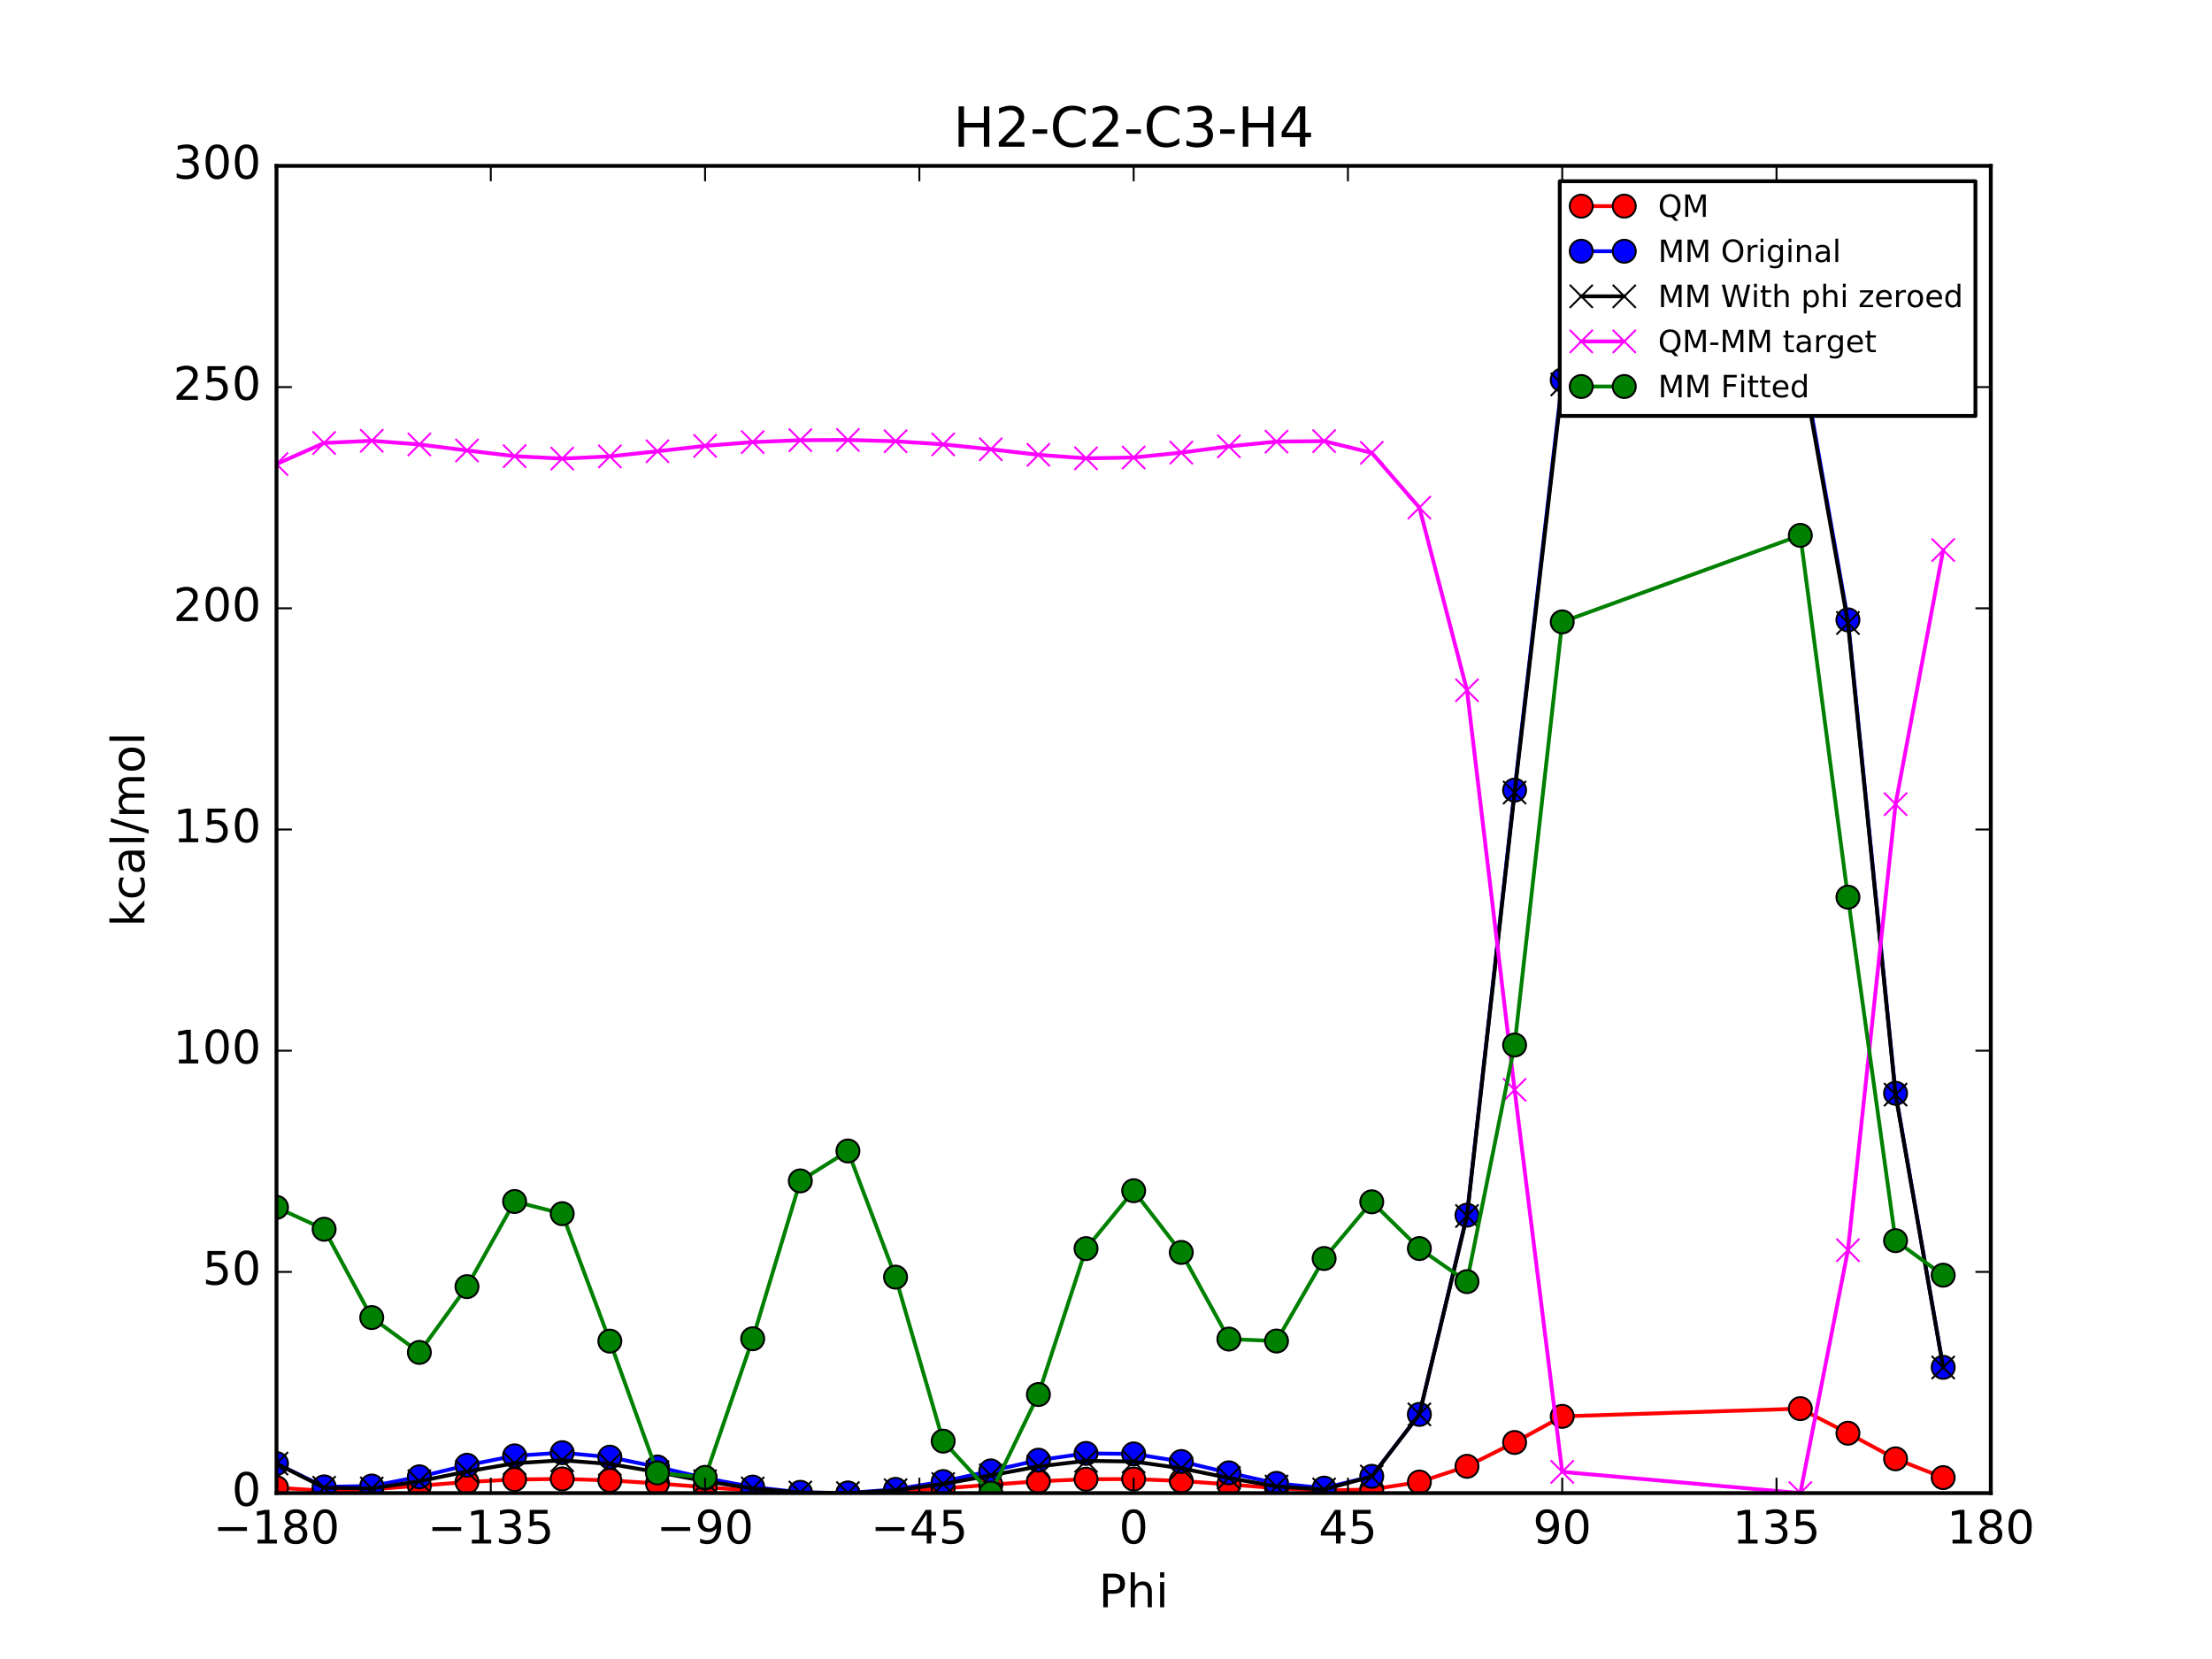 <?xml version="1.0" encoding="utf-8" standalone="no"?>
<!DOCTYPE svg PUBLIC "-//W3C//DTD SVG 1.1//EN"
  "http://www.w3.org/Graphics/SVG/1.1/DTD/svg11.dtd">
<!-- Created with matplotlib (http://matplotlib.org/) -->
<svg height="432pt" version="1.1" viewBox="0 0 576 432" width="576pt" xmlns="http://www.w3.org/2000/svg" xmlns:xlink="http://www.w3.org/1999/xlink">
 <defs>
  <style type="text/css">
*{stroke-linecap:butt;stroke-linejoin:round;stroke-miterlimit:100000;}
  </style>
 </defs>
 <g id="figure_1">
  <g id="patch_1">
   <path d="M 0 432 
L 576 432 
L 576 0 
L 0 0 
z
" style="fill:#ffffff;"/>
  </g>
  <g id="axes_1">
   <g id="patch_2">
    <path d="M 72 388.8 
L 518.4 388.8 
L 518.4 43.2 
L 72 43.2 
z
" style="fill:#ffffff;"/>
   </g>
   <g id="line2d_1">
    <path clip-path="url(#p7770592748)" d="M 72 387.386 
L 84.4 388.182 
L 96.8 387.809 
L 109.2 386.883 
L 121.6 385.913 
L 134 385.259 
L 146.4 385.11 
L 158.8 385.49 
L 171.2 386.279 
L 183.6 387.253 
L 196 388.144 
L 208.4 388.71 
L 220.8 388.8 
L 233.2 388.389 
L 245.6 387.587 
L 258 386.611 
L 270.4 385.729 
L 282.8 385.186 
L 295.2 385.146 
L 307.6 385.636 
L 320 386.528 
L 332.4 387.52 
L 344.8 388.151 
L 357.2 387.835 
L 369.6 385.919 
L 382 381.827 
L 394.4 375.616 
L 406.8 368.814 
L 468.8 366.807 
L 481.2 373.205 
L 493.6 379.875 
L 506 384.766 
" style="fill:none;stroke:#ff0000;stroke-linecap:square;"/>
    <defs>
     <path d="M 0 3 
C 0.796 3 1.559 2.684 2.121 2.121 
C 2.684 1.559 3 0.796 3 0 
C 3 -0.796 2.684 -1.559 2.121 -2.121 
C 1.559 -2.684 0.796 -3 0 -3 
C -0.796 -3 -1.559 -2.684 -2.121 -2.121 
C -2.684 -1.559 -3 -0.796 -3 0 
C -3 0.796 -2.684 1.559 -2.121 2.121 
C -1.559 2.684 -0.796 3 0 3 
z
" id="med71e0e8bd" style="stroke:#000000;stroke-width:0.5;"/>
    </defs>
    <g clip-path="url(#p7770592748)">
     <use style="fill:#ff0000;stroke:#000000;stroke-width:0.5;" x="72" xlink:href="#med71e0e8bd" y="387.386"/>
     <use style="fill:#ff0000;stroke:#000000;stroke-width:0.5;" x="84.4" xlink:href="#med71e0e8bd" y="388.182"/>
     <use style="fill:#ff0000;stroke:#000000;stroke-width:0.5;" x="96.8" xlink:href="#med71e0e8bd" y="387.809"/>
     <use style="fill:#ff0000;stroke:#000000;stroke-width:0.5;" x="109.2" xlink:href="#med71e0e8bd" y="386.883"/>
     <use style="fill:#ff0000;stroke:#000000;stroke-width:0.5;" x="121.6" xlink:href="#med71e0e8bd" y="385.913"/>
     <use style="fill:#ff0000;stroke:#000000;stroke-width:0.5;" x="134" xlink:href="#med71e0e8bd" y="385.259"/>
     <use style="fill:#ff0000;stroke:#000000;stroke-width:0.5;" x="146.4" xlink:href="#med71e0e8bd" y="385.11"/>
     <use style="fill:#ff0000;stroke:#000000;stroke-width:0.5;" x="158.8" xlink:href="#med71e0e8bd" y="385.49"/>
     <use style="fill:#ff0000;stroke:#000000;stroke-width:0.5;" x="171.2" xlink:href="#med71e0e8bd" y="386.279"/>
     <use style="fill:#ff0000;stroke:#000000;stroke-width:0.5;" x="183.6" xlink:href="#med71e0e8bd" y="387.253"/>
     <use style="fill:#ff0000;stroke:#000000;stroke-width:0.5;" x="196" xlink:href="#med71e0e8bd" y="388.144"/>
     <use style="fill:#ff0000;stroke:#000000;stroke-width:0.5;" x="208.4" xlink:href="#med71e0e8bd" y="388.71"/>
     <use style="fill:#ff0000;stroke:#000000;stroke-width:0.5;" x="220.8" xlink:href="#med71e0e8bd" y="388.8"/>
     <use style="fill:#ff0000;stroke:#000000;stroke-width:0.5;" x="233.2" xlink:href="#med71e0e8bd" y="388.389"/>
     <use style="fill:#ff0000;stroke:#000000;stroke-width:0.5;" x="245.6" xlink:href="#med71e0e8bd" y="387.587"/>
     <use style="fill:#ff0000;stroke:#000000;stroke-width:0.5;" x="258" xlink:href="#med71e0e8bd" y="386.611"/>
     <use style="fill:#ff0000;stroke:#000000;stroke-width:0.5;" x="270.4" xlink:href="#med71e0e8bd" y="385.729"/>
     <use style="fill:#ff0000;stroke:#000000;stroke-width:0.5;" x="282.8" xlink:href="#med71e0e8bd" y="385.186"/>
     <use style="fill:#ff0000;stroke:#000000;stroke-width:0.5;" x="295.2" xlink:href="#med71e0e8bd" y="385.146"/>
     <use style="fill:#ff0000;stroke:#000000;stroke-width:0.5;" x="307.6" xlink:href="#med71e0e8bd" y="385.636"/>
     <use style="fill:#ff0000;stroke:#000000;stroke-width:0.5;" x="320" xlink:href="#med71e0e8bd" y="386.528"/>
     <use style="fill:#ff0000;stroke:#000000;stroke-width:0.5;" x="332.4" xlink:href="#med71e0e8bd" y="387.52"/>
     <use style="fill:#ff0000;stroke:#000000;stroke-width:0.5;" x="344.8" xlink:href="#med71e0e8bd" y="388.151"/>
     <use style="fill:#ff0000;stroke:#000000;stroke-width:0.5;" x="357.2" xlink:href="#med71e0e8bd" y="387.835"/>
     <use style="fill:#ff0000;stroke:#000000;stroke-width:0.5;" x="369.6" xlink:href="#med71e0e8bd" y="385.919"/>
     <use style="fill:#ff0000;stroke:#000000;stroke-width:0.5;" x="382" xlink:href="#med71e0e8bd" y="381.827"/>
     <use style="fill:#ff0000;stroke:#000000;stroke-width:0.5;" x="394.4" xlink:href="#med71e0e8bd" y="375.616"/>
     <use style="fill:#ff0000;stroke:#000000;stroke-width:0.5;" x="406.8" xlink:href="#med71e0e8bd" y="368.814"/>
     <use style="fill:#ff0000;stroke:#000000;stroke-width:0.5;" x="468.8" xlink:href="#med71e0e8bd" y="366.807"/>
     <use style="fill:#ff0000;stroke:#000000;stroke-width:0.5;" x="481.2" xlink:href="#med71e0e8bd" y="373.205"/>
     <use style="fill:#ff0000;stroke:#000000;stroke-width:0.5;" x="493.6" xlink:href="#med71e0e8bd" y="379.875"/>
     <use style="fill:#ff0000;stroke:#000000;stroke-width:0.5;" x="506" xlink:href="#med71e0e8bd" y="384.766"/>
    </g>
   </g>
   <g id="line2d_2">
    <path clip-path="url(#p7770592748)" d="M 72 381.11 
L 84.4 387.175 
L 96.8 386.95 
L 109.2 384.552 
L 121.6 381.543 
L 134 379.099 
L 146.4 378.272 
L 158.8 379.44 
L 171.2 382 
L 183.6 384.884 
L 196 387.231 
L 208.4 388.594 
L 220.8 388.8 
L 233.2 387.829 
L 245.6 385.791 
L 258 383.018 
L 270.4 380.224 
L 282.8 378.465 
L 295.2 378.591 
L 307.6 380.573 
L 320 383.518 
L 332.4 386.263 
L 344.8 387.501 
L 357.2 384.432 
L 369.6 368.305 
L 382 316.428 
L 394.4 205.743 
L 406.8 98.943 
L 468.8 91.229 
L 481.2 161.407 
L 493.6 284.685 
L 506 356.046 
" style="fill:none;stroke:#0000ff;stroke-linecap:square;"/>
    <defs>
     <path d="M 0 3 
C 0.796 3 1.559 2.684 2.121 2.121 
C 2.684 1.559 3 0.796 3 0 
C 3 -0.796 2.684 -1.559 2.121 -2.121 
C 1.559 -2.684 0.796 -3 0 -3 
C -0.796 -3 -1.559 -2.684 -2.121 -2.121 
C -2.684 -1.559 -3 -0.796 -3 0 
C -3 0.796 -2.684 1.559 -2.121 2.121 
C -1.559 2.684 -0.796 3 0 3 
z
" id="m5f5276e5ab" style="stroke:#000000;stroke-width:0.5;"/>
    </defs>
    <g clip-path="url(#p7770592748)">
     <use style="fill:#0000ff;stroke:#000000;stroke-width:0.5;" x="72" xlink:href="#m5f5276e5ab" y="381.11"/>
     <use style="fill:#0000ff;stroke:#000000;stroke-width:0.5;" x="84.4" xlink:href="#m5f5276e5ab" y="387.175"/>
     <use style="fill:#0000ff;stroke:#000000;stroke-width:0.5;" x="96.8" xlink:href="#m5f5276e5ab" y="386.95"/>
     <use style="fill:#0000ff;stroke:#000000;stroke-width:0.5;" x="109.2" xlink:href="#m5f5276e5ab" y="384.552"/>
     <use style="fill:#0000ff;stroke:#000000;stroke-width:0.5;" x="121.6" xlink:href="#m5f5276e5ab" y="381.543"/>
     <use style="fill:#0000ff;stroke:#000000;stroke-width:0.5;" x="134" xlink:href="#m5f5276e5ab" y="379.099"/>
     <use style="fill:#0000ff;stroke:#000000;stroke-width:0.5;" x="146.4" xlink:href="#m5f5276e5ab" y="378.272"/>
     <use style="fill:#0000ff;stroke:#000000;stroke-width:0.5;" x="158.8" xlink:href="#m5f5276e5ab" y="379.44"/>
     <use style="fill:#0000ff;stroke:#000000;stroke-width:0.5;" x="171.2" xlink:href="#m5f5276e5ab" y="382"/>
     <use style="fill:#0000ff;stroke:#000000;stroke-width:0.5;" x="183.6" xlink:href="#m5f5276e5ab" y="384.884"/>
     <use style="fill:#0000ff;stroke:#000000;stroke-width:0.5;" x="196" xlink:href="#m5f5276e5ab" y="387.231"/>
     <use style="fill:#0000ff;stroke:#000000;stroke-width:0.5;" x="208.4" xlink:href="#m5f5276e5ab" y="388.594"/>
     <use style="fill:#0000ff;stroke:#000000;stroke-width:0.5;" x="220.8" xlink:href="#m5f5276e5ab" y="388.8"/>
     <use style="fill:#0000ff;stroke:#000000;stroke-width:0.5;" x="233.2" xlink:href="#m5f5276e5ab" y="387.829"/>
     <use style="fill:#0000ff;stroke:#000000;stroke-width:0.5;" x="245.6" xlink:href="#m5f5276e5ab" y="385.791"/>
     <use style="fill:#0000ff;stroke:#000000;stroke-width:0.5;" x="258" xlink:href="#m5f5276e5ab" y="383.018"/>
     <use style="fill:#0000ff;stroke:#000000;stroke-width:0.5;" x="270.4" xlink:href="#m5f5276e5ab" y="380.224"/>
     <use style="fill:#0000ff;stroke:#000000;stroke-width:0.5;" x="282.8" xlink:href="#m5f5276e5ab" y="378.465"/>
     <use style="fill:#0000ff;stroke:#000000;stroke-width:0.5;" x="295.2" xlink:href="#m5f5276e5ab" y="378.591"/>
     <use style="fill:#0000ff;stroke:#000000;stroke-width:0.5;" x="307.6" xlink:href="#m5f5276e5ab" y="380.573"/>
     <use style="fill:#0000ff;stroke:#000000;stroke-width:0.5;" x="320" xlink:href="#m5f5276e5ab" y="383.518"/>
     <use style="fill:#0000ff;stroke:#000000;stroke-width:0.5;" x="332.4" xlink:href="#m5f5276e5ab" y="386.263"/>
     <use style="fill:#0000ff;stroke:#000000;stroke-width:0.5;" x="344.8" xlink:href="#m5f5276e5ab" y="387.501"/>
     <use style="fill:#0000ff;stroke:#000000;stroke-width:0.5;" x="357.2" xlink:href="#m5f5276e5ab" y="384.432"/>
     <use style="fill:#0000ff;stroke:#000000;stroke-width:0.5;" x="369.6" xlink:href="#m5f5276e5ab" y="368.305"/>
     <use style="fill:#0000ff;stroke:#000000;stroke-width:0.5;" x="382" xlink:href="#m5f5276e5ab" y="316.428"/>
     <use style="fill:#0000ff;stroke:#000000;stroke-width:0.5;" x="394.4" xlink:href="#m5f5276e5ab" y="205.743"/>
     <use style="fill:#0000ff;stroke:#000000;stroke-width:0.5;" x="406.8" xlink:href="#m5f5276e5ab" y="98.943"/>
     <use style="fill:#0000ff;stroke:#000000;stroke-width:0.5;" x="468.8" xlink:href="#m5f5276e5ab" y="91.229"/>
     <use style="fill:#0000ff;stroke:#000000;stroke-width:0.5;" x="481.2" xlink:href="#m5f5276e5ab" y="161.407"/>
     <use style="fill:#0000ff;stroke:#000000;stroke-width:0.5;" x="493.6" xlink:href="#m5f5276e5ab" y="284.685"/>
     <use style="fill:#0000ff;stroke:#000000;stroke-width:0.5;" x="506" xlink:href="#m5f5276e5ab" y="356.046"/>
    </g>
   </g>
   <g id="line2d_3">
    <path clip-path="url(#p7770592748)" d="M 72 381.11 
L 84.4 387.393 
L 96.8 387.593 
L 109.2 385.713 
L 121.6 383.178 
L 134 381.034 
L 146.4 380.255 
L 158.8 381.204 
L 171.2 383.339 
L 183.6 385.704 
L 196 387.579 
L 208.4 388.641 
L 220.8 388.8 
L 233.2 388.047 
L 245.6 386.434 
L 258 384.179 
L 270.4 381.859 
L 282.8 380.4 
L 295.2 380.573 
L 307.6 382.337 
L 320 384.857 
L 332.4 387.084 
L 344.8 387.848 
L 357.2 384.48 
L 369.6 368.305 
L 382 316.646 
L 394.4 206.386 
L 406.8 100.105 
L 468.8 92.569 
L 481.2 162.227 
L 493.6 285.033 
L 506 356.094 
" style="fill:none;stroke:#000000;stroke-linecap:square;"/>
    <defs>
     <path d="M -3 3 
L 3 -3 
M -3 -3 
L 3 3 
" id="m1b543954fb" style="stroke:#000000;stroke-width:0.5;"/>
    </defs>
    <g clip-path="url(#p7770592748)">
     <use style="stroke:#000000;stroke-width:0.5;" x="72" xlink:href="#m1b543954fb" y="381.11"/>
     <use style="stroke:#000000;stroke-width:0.5;" x="84.4" xlink:href="#m1b543954fb" y="387.393"/>
     <use style="stroke:#000000;stroke-width:0.5;" x="96.8" xlink:href="#m1b543954fb" y="387.593"/>
     <use style="stroke:#000000;stroke-width:0.5;" x="109.2" xlink:href="#m1b543954fb" y="385.713"/>
     <use style="stroke:#000000;stroke-width:0.5;" x="121.6" xlink:href="#m1b543954fb" y="383.178"/>
     <use style="stroke:#000000;stroke-width:0.5;" x="134" xlink:href="#m1b543954fb" y="381.034"/>
     <use style="stroke:#000000;stroke-width:0.5;" x="146.4" xlink:href="#m1b543954fb" y="380.255"/>
     <use style="stroke:#000000;stroke-width:0.5;" x="158.8" xlink:href="#m1b543954fb" y="381.204"/>
     <use style="stroke:#000000;stroke-width:0.5;" x="171.2" xlink:href="#m1b543954fb" y="383.339"/>
     <use style="stroke:#000000;stroke-width:0.5;" x="183.6" xlink:href="#m1b543954fb" y="385.704"/>
     <use style="stroke:#000000;stroke-width:0.5;" x="196" xlink:href="#m1b543954fb" y="387.579"/>
     <use style="stroke:#000000;stroke-width:0.5;" x="208.4" xlink:href="#m1b543954fb" y="388.641"/>
     <use style="stroke:#000000;stroke-width:0.5;" x="220.8" xlink:href="#m1b543954fb" y="388.8"/>
     <use style="stroke:#000000;stroke-width:0.5;" x="233.2" xlink:href="#m1b543954fb" y="388.047"/>
     <use style="stroke:#000000;stroke-width:0.5;" x="245.6" xlink:href="#m1b543954fb" y="386.434"/>
     <use style="stroke:#000000;stroke-width:0.5;" x="258" xlink:href="#m1b543954fb" y="384.179"/>
     <use style="stroke:#000000;stroke-width:0.5;" x="270.4" xlink:href="#m1b543954fb" y="381.859"/>
     <use style="stroke:#000000;stroke-width:0.5;" x="282.8" xlink:href="#m1b543954fb" y="380.4"/>
     <use style="stroke:#000000;stroke-width:0.5;" x="295.2" xlink:href="#m1b543954fb" y="380.573"/>
     <use style="stroke:#000000;stroke-width:0.5;" x="307.6" xlink:href="#m1b543954fb" y="382.337"/>
     <use style="stroke:#000000;stroke-width:0.5;" x="320" xlink:href="#m1b543954fb" y="384.857"/>
     <use style="stroke:#000000;stroke-width:0.5;" x="332.4" xlink:href="#m1b543954fb" y="387.084"/>
     <use style="stroke:#000000;stroke-width:0.5;" x="344.8" xlink:href="#m1b543954fb" y="387.848"/>
     <use style="stroke:#000000;stroke-width:0.5;" x="357.2" xlink:href="#m1b543954fb" y="384.48"/>
     <use style="stroke:#000000;stroke-width:0.5;" x="369.6" xlink:href="#m1b543954fb" y="368.305"/>
     <use style="stroke:#000000;stroke-width:0.5;" x="382" xlink:href="#m1b543954fb" y="316.646"/>
     <use style="stroke:#000000;stroke-width:0.5;" x="394.4" xlink:href="#m1b543954fb" y="206.386"/>
     <use style="stroke:#000000;stroke-width:0.5;" x="406.8" xlink:href="#m1b543954fb" y="100.105"/>
     <use style="stroke:#000000;stroke-width:0.5;" x="468.8" xlink:href="#m1b543954fb" y="92.569"/>
     <use style="stroke:#000000;stroke-width:0.5;" x="481.2" xlink:href="#m1b543954fb" y="162.227"/>
     <use style="stroke:#000000;stroke-width:0.5;" x="493.6" xlink:href="#m1b543954fb" y="285.033"/>
     <use style="stroke:#000000;stroke-width:0.5;" x="506" xlink:href="#m1b543954fb" y="356.094"/>
    </g>
   </g>
   <g id="line2d_4">
    <path clip-path="url(#p7770592748)" d="M 72 120.838 
L 84.4 115.351 
L 96.8 114.778 
L 109.2 115.731 
L 121.6 117.297 
L 134 118.787 
L 146.4 119.417 
L 158.8 118.848 
L 171.2 117.502 
L 183.6 116.11 
L 196 115.127 
L 208.4 114.631 
L 220.8 114.562 
L 233.2 114.903 
L 245.6 115.714 
L 258 116.993 
L 270.4 118.432 
L 282.8 119.348 
L 295.2 119.134 
L 307.6 117.861 
L 320 116.232 
L 332.4 114.998 
L 344.8 114.864 
L 357.2 117.917 
L 369.6 132.176 
L 382 179.743 
L 394.4 283.791 
L 406.8 383.271 
L 468.8 388.8 
L 481.2 325.539 
L 493.6 209.403 
L 506 143.234 
" style="fill:none;stroke:#ff00ff;stroke-linecap:square;"/>
    <defs>
     <path d="M -3 3 
L 3 -3 
M -3 -3 
L 3 3 
" id="md6def7d07e" style="stroke:#ff00ff;stroke-width:0.5;"/>
    </defs>
    <g clip-path="url(#p7770592748)">
     <use style="fill:#ff00ff;stroke:#ff00ff;stroke-width:0.5;" x="72" xlink:href="#md6def7d07e" y="120.838"/>
     <use style="fill:#ff00ff;stroke:#ff00ff;stroke-width:0.5;" x="84.4" xlink:href="#md6def7d07e" y="115.351"/>
     <use style="fill:#ff00ff;stroke:#ff00ff;stroke-width:0.5;" x="96.8" xlink:href="#md6def7d07e" y="114.778"/>
     <use style="fill:#ff00ff;stroke:#ff00ff;stroke-width:0.5;" x="109.2" xlink:href="#md6def7d07e" y="115.731"/>
     <use style="fill:#ff00ff;stroke:#ff00ff;stroke-width:0.5;" x="121.6" xlink:href="#md6def7d07e" y="117.297"/>
     <use style="fill:#ff00ff;stroke:#ff00ff;stroke-width:0.5;" x="134" xlink:href="#md6def7d07e" y="118.787"/>
     <use style="fill:#ff00ff;stroke:#ff00ff;stroke-width:0.5;" x="146.4" xlink:href="#md6def7d07e" y="119.417"/>
     <use style="fill:#ff00ff;stroke:#ff00ff;stroke-width:0.5;" x="158.8" xlink:href="#md6def7d07e" y="118.848"/>
     <use style="fill:#ff00ff;stroke:#ff00ff;stroke-width:0.5;" x="171.2" xlink:href="#md6def7d07e" y="117.502"/>
     <use style="fill:#ff00ff;stroke:#ff00ff;stroke-width:0.5;" x="183.6" xlink:href="#md6def7d07e" y="116.11"/>
     <use style="fill:#ff00ff;stroke:#ff00ff;stroke-width:0.5;" x="196" xlink:href="#md6def7d07e" y="115.127"/>
     <use style="fill:#ff00ff;stroke:#ff00ff;stroke-width:0.5;" x="208.4" xlink:href="#md6def7d07e" y="114.631"/>
     <use style="fill:#ff00ff;stroke:#ff00ff;stroke-width:0.5;" x="220.8" xlink:href="#md6def7d07e" y="114.562"/>
     <use style="fill:#ff00ff;stroke:#ff00ff;stroke-width:0.5;" x="233.2" xlink:href="#md6def7d07e" y="114.903"/>
     <use style="fill:#ff00ff;stroke:#ff00ff;stroke-width:0.5;" x="245.6" xlink:href="#md6def7d07e" y="115.714"/>
     <use style="fill:#ff00ff;stroke:#ff00ff;stroke-width:0.5;" x="258" xlink:href="#md6def7d07e" y="116.993"/>
     <use style="fill:#ff00ff;stroke:#ff00ff;stroke-width:0.5;" x="270.4" xlink:href="#md6def7d07e" y="118.432"/>
     <use style="fill:#ff00ff;stroke:#ff00ff;stroke-width:0.5;" x="282.8" xlink:href="#md6def7d07e" y="119.348"/>
     <use style="fill:#ff00ff;stroke:#ff00ff;stroke-width:0.5;" x="295.2" xlink:href="#md6def7d07e" y="119.134"/>
     <use style="fill:#ff00ff;stroke:#ff00ff;stroke-width:0.5;" x="307.6" xlink:href="#md6def7d07e" y="117.861"/>
     <use style="fill:#ff00ff;stroke:#ff00ff;stroke-width:0.5;" x="320" xlink:href="#md6def7d07e" y="116.232"/>
     <use style="fill:#ff00ff;stroke:#ff00ff;stroke-width:0.5;" x="332.4" xlink:href="#md6def7d07e" y="114.998"/>
     <use style="fill:#ff00ff;stroke:#ff00ff;stroke-width:0.5;" x="344.8" xlink:href="#md6def7d07e" y="114.864"/>
     <use style="fill:#ff00ff;stroke:#ff00ff;stroke-width:0.5;" x="357.2" xlink:href="#md6def7d07e" y="117.917"/>
     <use style="fill:#ff00ff;stroke:#ff00ff;stroke-width:0.5;" x="369.6" xlink:href="#md6def7d07e" y="132.176"/>
     <use style="fill:#ff00ff;stroke:#ff00ff;stroke-width:0.5;" x="382" xlink:href="#md6def7d07e" y="179.743"/>
     <use style="fill:#ff00ff;stroke:#ff00ff;stroke-width:0.5;" x="394.4" xlink:href="#md6def7d07e" y="283.791"/>
     <use style="fill:#ff00ff;stroke:#ff00ff;stroke-width:0.5;" x="406.8" xlink:href="#md6def7d07e" y="383.271"/>
     <use style="fill:#ff00ff;stroke:#ff00ff;stroke-width:0.5;" x="468.8" xlink:href="#md6def7d07e" y="388.8"/>
     <use style="fill:#ff00ff;stroke:#ff00ff;stroke-width:0.5;" x="481.2" xlink:href="#md6def7d07e" y="325.539"/>
     <use style="fill:#ff00ff;stroke:#ff00ff;stroke-width:0.5;" x="493.6" xlink:href="#md6def7d07e" y="209.403"/>
     <use style="fill:#ff00ff;stroke:#ff00ff;stroke-width:0.5;" x="506" xlink:href="#md6def7d07e" y="143.234"/>
    </g>
   </g>
   <g id="line2d_5">
    <path clip-path="url(#p7770592748)" d="M 72 314.394 
L 84.4 320.09 
L 96.8 343.089 
L 109.2 352.161 
L 121.6 335.033 
L 134 312.868 
L 146.4 316.037 
L 158.8 349.228 
L 171.2 383.542 
L 183.6 384.701 
L 196 348.605 
L 208.4 307.505 
L 220.8 299.715 
L 233.2 332.564 
L 245.6 375.27 
L 258 388.8 
L 270.4 363.125 
L 282.8 325.135 
L 295.2 310.063 
L 307.6 326.128 
L 320 348.689 
L 332.4 349.202 
L 344.8 327.711 
L 357.2 312.951 
L 369.6 325.117 
L 382 333.733 
L 394.4 272.12 
L 406.8 161.937 
L 468.8 139.405 
L 481.2 233.618 
L 493.6 323.065 
L 506 332.058 
" style="fill:none;stroke:#008000;stroke-linecap:square;"/>
    <defs>
     <path d="M 0 3 
C 0.796 3 1.559 2.684 2.121 2.121 
C 2.684 1.559 3 0.796 3 0 
C 3 -0.796 2.684 -1.559 2.121 -2.121 
C 1.559 -2.684 0.796 -3 0 -3 
C -0.796 -3 -1.559 -2.684 -2.121 -2.121 
C -2.684 -1.559 -3 -0.796 -3 0 
C -3 0.796 -2.684 1.559 -2.121 2.121 
C -1.559 2.684 -0.796 3 0 3 
z
" id="mcef4822e51" style="stroke:#000000;stroke-width:0.5;"/>
    </defs>
    <g clip-path="url(#p7770592748)">
     <use style="fill:#008000;stroke:#000000;stroke-width:0.5;" x="72" xlink:href="#mcef4822e51" y="314.394"/>
     <use style="fill:#008000;stroke:#000000;stroke-width:0.5;" x="84.4" xlink:href="#mcef4822e51" y="320.09"/>
     <use style="fill:#008000;stroke:#000000;stroke-width:0.5;" x="96.8" xlink:href="#mcef4822e51" y="343.089"/>
     <use style="fill:#008000;stroke:#000000;stroke-width:0.5;" x="109.2" xlink:href="#mcef4822e51" y="352.161"/>
     <use style="fill:#008000;stroke:#000000;stroke-width:0.5;" x="121.6" xlink:href="#mcef4822e51" y="335.033"/>
     <use style="fill:#008000;stroke:#000000;stroke-width:0.5;" x="134" xlink:href="#mcef4822e51" y="312.868"/>
     <use style="fill:#008000;stroke:#000000;stroke-width:0.5;" x="146.4" xlink:href="#mcef4822e51" y="316.037"/>
     <use style="fill:#008000;stroke:#000000;stroke-width:0.5;" x="158.8" xlink:href="#mcef4822e51" y="349.228"/>
     <use style="fill:#008000;stroke:#000000;stroke-width:0.5;" x="171.2" xlink:href="#mcef4822e51" y="383.542"/>
     <use style="fill:#008000;stroke:#000000;stroke-width:0.5;" x="183.6" xlink:href="#mcef4822e51" y="384.701"/>
     <use style="fill:#008000;stroke:#000000;stroke-width:0.5;" x="196" xlink:href="#mcef4822e51" y="348.605"/>
     <use style="fill:#008000;stroke:#000000;stroke-width:0.5;" x="208.4" xlink:href="#mcef4822e51" y="307.505"/>
     <use style="fill:#008000;stroke:#000000;stroke-width:0.5;" x="220.8" xlink:href="#mcef4822e51" y="299.715"/>
     <use style="fill:#008000;stroke:#000000;stroke-width:0.5;" x="233.2" xlink:href="#mcef4822e51" y="332.564"/>
     <use style="fill:#008000;stroke:#000000;stroke-width:0.5;" x="245.6" xlink:href="#mcef4822e51" y="375.27"/>
     <use style="fill:#008000;stroke:#000000;stroke-width:0.5;" x="258" xlink:href="#mcef4822e51" y="388.8"/>
     <use style="fill:#008000;stroke:#000000;stroke-width:0.5;" x="270.4" xlink:href="#mcef4822e51" y="363.125"/>
     <use style="fill:#008000;stroke:#000000;stroke-width:0.5;" x="282.8" xlink:href="#mcef4822e51" y="325.135"/>
     <use style="fill:#008000;stroke:#000000;stroke-width:0.5;" x="295.2" xlink:href="#mcef4822e51" y="310.063"/>
     <use style="fill:#008000;stroke:#000000;stroke-width:0.5;" x="307.6" xlink:href="#mcef4822e51" y="326.128"/>
     <use style="fill:#008000;stroke:#000000;stroke-width:0.5;" x="320" xlink:href="#mcef4822e51" y="348.689"/>
     <use style="fill:#008000;stroke:#000000;stroke-width:0.5;" x="332.4" xlink:href="#mcef4822e51" y="349.202"/>
     <use style="fill:#008000;stroke:#000000;stroke-width:0.5;" x="344.8" xlink:href="#mcef4822e51" y="327.711"/>
     <use style="fill:#008000;stroke:#000000;stroke-width:0.5;" x="357.2" xlink:href="#mcef4822e51" y="312.951"/>
     <use style="fill:#008000;stroke:#000000;stroke-width:0.5;" x="369.6" xlink:href="#mcef4822e51" y="325.117"/>
     <use style="fill:#008000;stroke:#000000;stroke-width:0.5;" x="382" xlink:href="#mcef4822e51" y="333.733"/>
     <use style="fill:#008000;stroke:#000000;stroke-width:0.5;" x="394.4" xlink:href="#mcef4822e51" y="272.12"/>
     <use style="fill:#008000;stroke:#000000;stroke-width:0.5;" x="406.8" xlink:href="#mcef4822e51" y="161.937"/>
     <use style="fill:#008000;stroke:#000000;stroke-width:0.5;" x="468.8" xlink:href="#mcef4822e51" y="139.405"/>
     <use style="fill:#008000;stroke:#000000;stroke-width:0.5;" x="481.2" xlink:href="#mcef4822e51" y="233.618"/>
     <use style="fill:#008000;stroke:#000000;stroke-width:0.5;" x="493.6" xlink:href="#mcef4822e51" y="323.065"/>
     <use style="fill:#008000;stroke:#000000;stroke-width:0.5;" x="506" xlink:href="#mcef4822e51" y="332.058"/>
    </g>
   </g>
   <g id="patch_3">
    <path d="M 518.4 388.8 
L 518.4 43.2 
" style="fill:none;stroke:#000000;stroke-linecap:square;stroke-linejoin:miter;"/>
   </g>
   <g id="patch_4">
    <path d="M 72 43.2 
L 518.4 43.2 
" style="fill:none;stroke:#000000;stroke-linecap:square;stroke-linejoin:miter;"/>
   </g>
   <g id="patch_5">
    <path d="M 72 388.8 
L 72 43.2 
" style="fill:none;stroke:#000000;stroke-linecap:square;stroke-linejoin:miter;"/>
   </g>
   <g id="patch_6">
    <path d="M 72 388.8 
L 518.4 388.8 
" style="fill:none;stroke:#000000;stroke-linecap:square;stroke-linejoin:miter;"/>
   </g>
   <g id="matplotlib.axis_1">
    <g id="xtick_1">
     <g id="line2d_6">
      <defs>
       <path d="M 0 0 
L 0 -4 
" id="md62e611485" style="stroke:#000000;stroke-width:0.5;"/>
      </defs>
      <g>
       <use style="stroke:#000000;stroke-width:0.5;" x="72.0" xlink:href="#md62e611485" y="388.8"/>
      </g>
     </g>
     <g id="line2d_7">
      <defs>
       <path d="M 0 0 
L 0 4 
" id="m53cc9f24e4" style="stroke:#000000;stroke-width:0.5;"/>
      </defs>
      <g>
       <use style="stroke:#000000;stroke-width:0.5;" x="72.0" xlink:href="#m53cc9f24e4" y="43.2"/>
      </g>
     </g>
     <g id="text_1">
      <!-- −180 -->
      <defs>
       <path d="M 31.781 66.406 
Q 24.172 66.406 20.328 58.906 
Q 16.5 51.422 16.5 36.375 
Q 16.5 21.391 20.328 13.891 
Q 24.172 6.391 31.781 6.391 
Q 39.453 6.391 43.281 13.891 
Q 47.125 21.391 47.125 36.375 
Q 47.125 51.422 43.281 58.906 
Q 39.453 66.406 31.781 66.406 
M 31.781 74.219 
Q 44.047 74.219 50.516 64.516 
Q 56.984 54.828 56.984 36.375 
Q 56.984 17.969 50.516 8.266 
Q 44.047 -1.422 31.781 -1.422 
Q 19.531 -1.422 13.062 8.266 
Q 6.594 17.969 6.594 36.375 
Q 6.594 54.828 13.062 64.516 
Q 19.531 74.219 31.781 74.219 
" id="BitstreamVeraSans-Roman-30"/>
       <path d="M 31.781 34.625 
Q 24.75 34.625 20.719 30.859 
Q 16.703 27.094 16.703 20.516 
Q 16.703 13.922 20.719 10.156 
Q 24.75 6.391 31.781 6.391 
Q 38.812 6.391 42.859 10.172 
Q 46.922 13.969 46.922 20.516 
Q 46.922 27.094 42.891 30.859 
Q 38.875 34.625 31.781 34.625 
M 21.922 38.812 
Q 15.578 40.375 12.031 44.719 
Q 8.5 49.078 8.5 55.328 
Q 8.5 64.062 14.719 69.141 
Q 20.953 74.219 31.781 74.219 
Q 42.672 74.219 48.875 69.141 
Q 55.078 64.062 55.078 55.328 
Q 55.078 49.078 51.531 44.719 
Q 48 40.375 41.703 38.812 
Q 48.828 37.156 52.797 32.312 
Q 56.781 27.484 56.781 20.516 
Q 56.781 9.906 50.312 4.234 
Q 43.844 -1.422 31.781 -1.422 
Q 19.734 -1.422 13.25 4.234 
Q 6.781 9.906 6.781 20.516 
Q 6.781 27.484 10.781 32.312 
Q 14.797 37.156 21.922 38.812 
M 18.312 54.391 
Q 18.312 48.734 21.844 45.562 
Q 25.391 42.391 31.781 42.391 
Q 38.141 42.391 41.719 45.562 
Q 45.312 48.734 45.312 54.391 
Q 45.312 60.062 41.719 63.234 
Q 38.141 66.406 31.781 66.406 
Q 25.391 66.406 21.844 63.234 
Q 18.312 60.062 18.312 54.391 
" id="BitstreamVeraSans-Roman-38"/>
       <path d="M 10.594 35.5 
L 73.188 35.5 
L 73.188 27.203 
L 10.594 27.203 
z
" id="BitstreamVeraSans-Roman-2212"/>
       <path d="M 12.406 8.297 
L 28.516 8.297 
L 28.516 63.922 
L 10.984 60.406 
L 10.984 69.391 
L 28.422 72.906 
L 38.281 72.906 
L 38.281 8.297 
L 54.391 8.297 
L 54.391 0 
L 12.406 0 
z
" id="BitstreamVeraSans-Roman-31"/>
      </defs>
      <g transform="translate(55.52 401.918)scale(0.12 -0.12)">
       <use xlink:href="#BitstreamVeraSans-Roman-2212"/>
       <use x="83.789" xlink:href="#BitstreamVeraSans-Roman-31"/>
       <use x="147.412" xlink:href="#BitstreamVeraSans-Roman-38"/>
       <use x="211.035" xlink:href="#BitstreamVeraSans-Roman-30"/>
      </g>
     </g>
    </g>
    <g id="xtick_2">
     <g id="line2d_8">
      <g>
       <use style="stroke:#000000;stroke-width:0.5;" x="127.8" xlink:href="#md62e611485" y="388.8"/>
      </g>
     </g>
     <g id="line2d_9">
      <g>
       <use style="stroke:#000000;stroke-width:0.5;" x="127.8" xlink:href="#m53cc9f24e4" y="43.2"/>
      </g>
     </g>
     <g id="text_2">
      <!-- −135 -->
      <defs>
       <path d="M 10.797 72.906 
L 49.516 72.906 
L 49.516 64.594 
L 19.828 64.594 
L 19.828 46.734 
Q 21.969 47.469 24.109 47.828 
Q 26.266 48.188 28.422 48.188 
Q 40.625 48.188 47.75 41.5 
Q 54.891 34.812 54.891 23.391 
Q 54.891 11.625 47.562 5.094 
Q 40.234 -1.422 26.906 -1.422 
Q 22.312 -1.422 17.547 -0.641 
Q 12.797 0.141 7.719 1.703 
L 7.719 11.625 
Q 12.109 9.234 16.797 8.062 
Q 21.484 6.891 26.703 6.891 
Q 35.156 6.891 40.078 11.328 
Q 45.016 15.766 45.016 23.391 
Q 45.016 31 40.078 35.438 
Q 35.156 39.891 26.703 39.891 
Q 22.75 39.891 18.812 39.016 
Q 14.891 38.141 10.797 36.281 
z
" id="BitstreamVeraSans-Roman-35"/>
       <path d="M 40.578 39.312 
Q 47.656 37.797 51.625 33 
Q 55.609 28.219 55.609 21.188 
Q 55.609 10.406 48.188 4.484 
Q 40.766 -1.422 27.094 -1.422 
Q 22.516 -1.422 17.656 -0.516 
Q 12.797 0.391 7.625 2.203 
L 7.625 11.719 
Q 11.719 9.328 16.594 8.109 
Q 21.484 6.891 26.812 6.891 
Q 36.078 6.891 40.938 10.547 
Q 45.797 14.203 45.797 21.188 
Q 45.797 27.641 41.281 31.266 
Q 36.766 34.906 28.719 34.906 
L 20.219 34.906 
L 20.219 43.016 
L 29.109 43.016 
Q 36.375 43.016 40.234 45.922 
Q 44.094 48.828 44.094 54.297 
Q 44.094 59.906 40.109 62.906 
Q 36.141 65.922 28.719 65.922 
Q 24.656 65.922 20.016 65.031 
Q 15.375 64.156 9.812 62.312 
L 9.812 71.094 
Q 15.438 72.656 20.344 73.438 
Q 25.25 74.219 29.594 74.219 
Q 40.828 74.219 47.359 69.109 
Q 53.906 64.016 53.906 55.328 
Q 53.906 49.266 50.438 45.094 
Q 46.969 40.922 40.578 39.312 
" id="BitstreamVeraSans-Roman-33"/>
      </defs>
      <g transform="translate(111.32 401.918)scale(0.12 -0.12)">
       <use xlink:href="#BitstreamVeraSans-Roman-2212"/>
       <use x="83.789" xlink:href="#BitstreamVeraSans-Roman-31"/>
       <use x="147.412" xlink:href="#BitstreamVeraSans-Roman-33"/>
       <use x="211.035" xlink:href="#BitstreamVeraSans-Roman-35"/>
      </g>
     </g>
    </g>
    <g id="xtick_3">
     <g id="line2d_10">
      <g>
       <use style="stroke:#000000;stroke-width:0.5;" x="183.6" xlink:href="#md62e611485" y="388.8"/>
      </g>
     </g>
     <g id="line2d_11">
      <g>
       <use style="stroke:#000000;stroke-width:0.5;" x="183.6" xlink:href="#m53cc9f24e4" y="43.2"/>
      </g>
     </g>
     <g id="text_3">
      <!-- −90 -->
      <defs>
       <path d="M 10.984 1.516 
L 10.984 10.5 
Q 14.703 8.734 18.5 7.812 
Q 22.312 6.891 25.984 6.891 
Q 35.75 6.891 40.891 13.453 
Q 46.047 20.016 46.781 33.406 
Q 43.953 29.203 39.594 26.953 
Q 35.25 24.703 29.984 24.703 
Q 19.047 24.703 12.672 31.312 
Q 6.297 37.938 6.297 49.422 
Q 6.297 60.641 12.938 67.422 
Q 19.578 74.219 30.609 74.219 
Q 43.266 74.219 49.922 64.516 
Q 56.594 54.828 56.594 36.375 
Q 56.594 19.141 48.406 8.859 
Q 40.234 -1.422 26.422 -1.422 
Q 22.703 -1.422 18.891 -0.688 
Q 15.094 0.047 10.984 1.516 
M 30.609 32.422 
Q 37.25 32.422 41.125 36.953 
Q 45.016 41.5 45.016 49.422 
Q 45.016 57.281 41.125 61.844 
Q 37.25 66.406 30.609 66.406 
Q 23.969 66.406 20.094 61.844 
Q 16.219 57.281 16.219 49.422 
Q 16.219 41.5 20.094 36.953 
Q 23.969 32.422 30.609 32.422 
" id="BitstreamVeraSans-Roman-39"/>
      </defs>
      <g transform="translate(170.937 401.918)scale(0.12 -0.12)">
       <use xlink:href="#BitstreamVeraSans-Roman-2212"/>
       <use x="83.789" xlink:href="#BitstreamVeraSans-Roman-39"/>
       <use x="147.412" xlink:href="#BitstreamVeraSans-Roman-30"/>
      </g>
     </g>
    </g>
    <g id="xtick_4">
     <g id="line2d_12">
      <g>
       <use style="stroke:#000000;stroke-width:0.5;" x="239.4" xlink:href="#md62e611485" y="388.8"/>
      </g>
     </g>
     <g id="line2d_13">
      <g>
       <use style="stroke:#000000;stroke-width:0.5;" x="239.4" xlink:href="#m53cc9f24e4" y="43.2"/>
      </g>
     </g>
     <g id="text_4">
      <!-- −45 -->
      <defs>
       <path d="M 37.797 64.312 
L 12.891 25.391 
L 37.797 25.391 
z
M 35.203 72.906 
L 47.609 72.906 
L 47.609 25.391 
L 58.016 25.391 
L 58.016 17.188 
L 47.609 17.188 
L 47.609 0 
L 37.797 0 
L 37.797 17.188 
L 4.891 17.188 
L 4.891 26.703 
z
" id="BitstreamVeraSans-Roman-34"/>
      </defs>
      <g transform="translate(226.737 401.918)scale(0.12 -0.12)">
       <use xlink:href="#BitstreamVeraSans-Roman-2212"/>
       <use x="83.789" xlink:href="#BitstreamVeraSans-Roman-34"/>
       <use x="147.412" xlink:href="#BitstreamVeraSans-Roman-35"/>
      </g>
     </g>
    </g>
    <g id="xtick_5">
     <g id="line2d_14">
      <g>
       <use style="stroke:#000000;stroke-width:0.5;" x="295.2" xlink:href="#md62e611485" y="388.8"/>
      </g>
     </g>
     <g id="line2d_15">
      <g>
       <use style="stroke:#000000;stroke-width:0.5;" x="295.2" xlink:href="#m53cc9f24e4" y="43.2"/>
      </g>
     </g>
     <g id="text_5">
      <!-- 0 -->
      <g transform="translate(291.382 401.918)scale(0.12 -0.12)">
       <use xlink:href="#BitstreamVeraSans-Roman-30"/>
      </g>
     </g>
    </g>
    <g id="xtick_6">
     <g id="line2d_16">
      <g>
       <use style="stroke:#000000;stroke-width:0.5;" x="351.0" xlink:href="#md62e611485" y="388.8"/>
      </g>
     </g>
     <g id="line2d_17">
      <g>
       <use style="stroke:#000000;stroke-width:0.5;" x="351.0" xlink:href="#m53cc9f24e4" y="43.2"/>
      </g>
     </g>
     <g id="text_6">
      <!-- 45 -->
      <g transform="translate(343.365 401.918)scale(0.12 -0.12)">
       <use xlink:href="#BitstreamVeraSans-Roman-34"/>
       <use x="63.623" xlink:href="#BitstreamVeraSans-Roman-35"/>
      </g>
     </g>
    </g>
    <g id="xtick_7">
     <g id="line2d_18">
      <g>
       <use style="stroke:#000000;stroke-width:0.5;" x="406.8" xlink:href="#md62e611485" y="388.8"/>
      </g>
     </g>
     <g id="line2d_19">
      <g>
       <use style="stroke:#000000;stroke-width:0.5;" x="406.8" xlink:href="#m53cc9f24e4" y="43.2"/>
      </g>
     </g>
     <g id="text_7">
      <!-- 90 -->
      <g transform="translate(399.165 401.918)scale(0.12 -0.12)">
       <use xlink:href="#BitstreamVeraSans-Roman-39"/>
       <use x="63.623" xlink:href="#BitstreamVeraSans-Roman-30"/>
      </g>
     </g>
    </g>
    <g id="xtick_8">
     <g id="line2d_20">
      <g>
       <use style="stroke:#000000;stroke-width:0.5;" x="462.6" xlink:href="#md62e611485" y="388.8"/>
      </g>
     </g>
     <g id="line2d_21">
      <g>
       <use style="stroke:#000000;stroke-width:0.5;" x="462.6" xlink:href="#m53cc9f24e4" y="43.2"/>
      </g>
     </g>
     <g id="text_8">
      <!-- 135 -->
      <g transform="translate(451.147 401.918)scale(0.12 -0.12)">
       <use xlink:href="#BitstreamVeraSans-Roman-31"/>
       <use x="63.623" xlink:href="#BitstreamVeraSans-Roman-33"/>
       <use x="127.246" xlink:href="#BitstreamVeraSans-Roman-35"/>
      </g>
     </g>
    </g>
    <g id="xtick_9">
     <g id="line2d_22">
      <g>
       <use style="stroke:#000000;stroke-width:0.5;" x="518.4" xlink:href="#md62e611485" y="388.8"/>
      </g>
     </g>
     <g id="line2d_23">
      <g>
       <use style="stroke:#000000;stroke-width:0.5;" x="518.4" xlink:href="#m53cc9f24e4" y="43.2"/>
      </g>
     </g>
     <g id="text_9">
      <!-- 180 -->
      <g transform="translate(506.947 401.918)scale(0.12 -0.12)">
       <use xlink:href="#BitstreamVeraSans-Roman-31"/>
       <use x="63.623" xlink:href="#BitstreamVeraSans-Roman-38"/>
       <use x="127.246" xlink:href="#BitstreamVeraSans-Roman-30"/>
      </g>
     </g>
    </g>
    <g id="text_10">
     <!-- Phi -->
     <defs>
      <path d="M 9.422 54.688 
L 18.406 54.688 
L 18.406 0 
L 9.422 0 
z
M 9.422 75.984 
L 18.406 75.984 
L 18.406 64.594 
L 9.422 64.594 
z
" id="BitstreamVeraSans-Roman-69"/>
      <path d="M 54.891 33.016 
L 54.891 0 
L 45.906 0 
L 45.906 32.719 
Q 45.906 40.484 42.875 44.328 
Q 39.844 48.188 33.797 48.188 
Q 26.516 48.188 22.312 43.547 
Q 18.109 38.922 18.109 30.906 
L 18.109 0 
L 9.078 0 
L 9.078 75.984 
L 18.109 75.984 
L 18.109 46.188 
Q 21.344 51.125 25.703 53.562 
Q 30.078 56 35.797 56 
Q 45.219 56 50.047 50.172 
Q 54.891 44.344 54.891 33.016 
" id="BitstreamVeraSans-Roman-68"/>
      <path d="M 19.672 64.797 
L 19.672 37.406 
L 32.078 37.406 
Q 38.969 37.406 42.719 40.969 
Q 46.484 44.531 46.484 51.125 
Q 46.484 57.672 42.719 61.234 
Q 38.969 64.797 32.078 64.797 
z
M 9.812 72.906 
L 32.078 72.906 
Q 44.344 72.906 50.609 67.359 
Q 56.891 61.812 56.891 51.125 
Q 56.891 40.328 50.609 34.812 
Q 44.344 29.297 32.078 29.297 
L 19.672 29.297 
L 19.672 0 
L 9.812 0 
z
" id="BitstreamVeraSans-Roman-50"/>
     </defs>
     <g transform="translate(286.113 418.532)scale(0.12 -0.12)">
      <use xlink:href="#BitstreamVeraSans-Roman-50"/>
      <use x="60.303" xlink:href="#BitstreamVeraSans-Roman-68"/>
      <use x="123.682" xlink:href="#BitstreamVeraSans-Roman-69"/>
     </g>
    </g>
   </g>
   <g id="matplotlib.axis_2">
    <g id="ytick_1">
     <g id="line2d_24">
      <defs>
       <path d="M 0 0 
L 4 0 
" id="m5d6aecb42b" style="stroke:#000000;stroke-width:0.5;"/>
      </defs>
      <g>
       <use style="stroke:#000000;stroke-width:0.5;" x="72.0" xlink:href="#m5d6aecb42b" y="388.8"/>
      </g>
     </g>
     <g id="line2d_25">
      <defs>
       <path d="M 0 0 
L -4 0 
" id="m417cd7dc5c" style="stroke:#000000;stroke-width:0.5;"/>
      </defs>
      <g>
       <use style="stroke:#000000;stroke-width:0.5;" x="518.4" xlink:href="#m417cd7dc5c" y="388.8"/>
      </g>
     </g>
     <g id="text_11">
      <!-- 0 -->
      <g transform="translate(60.365 392.111)scale(0.12 -0.12)">
       <use xlink:href="#BitstreamVeraSans-Roman-30"/>
      </g>
     </g>
    </g>
    <g id="ytick_2">
     <g id="line2d_26">
      <g>
       <use style="stroke:#000000;stroke-width:0.5;" x="72.0" xlink:href="#m5d6aecb42b" y="331.2"/>
      </g>
     </g>
     <g id="line2d_27">
      <g>
       <use style="stroke:#000000;stroke-width:0.5;" x="518.4" xlink:href="#m417cd7dc5c" y="331.2"/>
      </g>
     </g>
     <g id="text_12">
      <!-- 50 -->
      <g transform="translate(52.73 334.511)scale(0.12 -0.12)">
       <use xlink:href="#BitstreamVeraSans-Roman-35"/>
       <use x="63.623" xlink:href="#BitstreamVeraSans-Roman-30"/>
      </g>
     </g>
    </g>
    <g id="ytick_3">
     <g id="line2d_28">
      <g>
       <use style="stroke:#000000;stroke-width:0.5;" x="72.0" xlink:href="#m5d6aecb42b" y="273.6"/>
      </g>
     </g>
     <g id="line2d_29">
      <g>
       <use style="stroke:#000000;stroke-width:0.5;" x="518.4" xlink:href="#m417cd7dc5c" y="273.6"/>
      </g>
     </g>
     <g id="text_13">
      <!-- 100 -->
      <g transform="translate(45.095 276.911)scale(0.12 -0.12)">
       <use xlink:href="#BitstreamVeraSans-Roman-31"/>
       <use x="63.623" xlink:href="#BitstreamVeraSans-Roman-30"/>
       <use x="127.246" xlink:href="#BitstreamVeraSans-Roman-30"/>
      </g>
     </g>
    </g>
    <g id="ytick_4">
     <g id="line2d_30">
      <g>
       <use style="stroke:#000000;stroke-width:0.5;" x="72.0" xlink:href="#m5d6aecb42b" y="216.0"/>
      </g>
     </g>
     <g id="line2d_31">
      <g>
       <use style="stroke:#000000;stroke-width:0.5;" x="518.4" xlink:href="#m417cd7dc5c" y="216.0"/>
      </g>
     </g>
     <g id="text_14">
      <!-- 150 -->
      <g transform="translate(45.095 219.311)scale(0.12 -0.12)">
       <use xlink:href="#BitstreamVeraSans-Roman-31"/>
       <use x="63.623" xlink:href="#BitstreamVeraSans-Roman-35"/>
       <use x="127.246" xlink:href="#BitstreamVeraSans-Roman-30"/>
      </g>
     </g>
    </g>
    <g id="ytick_5">
     <g id="line2d_32">
      <g>
       <use style="stroke:#000000;stroke-width:0.5;" x="72.0" xlink:href="#m5d6aecb42b" y="158.4"/>
      </g>
     </g>
     <g id="line2d_33">
      <g>
       <use style="stroke:#000000;stroke-width:0.5;" x="518.4" xlink:href="#m417cd7dc5c" y="158.4"/>
      </g>
     </g>
     <g id="text_15">
      <!-- 200 -->
      <defs>
       <path d="M 19.188 8.297 
L 53.609 8.297 
L 53.609 0 
L 7.328 0 
L 7.328 8.297 
Q 12.938 14.109 22.625 23.891 
Q 32.328 33.688 34.812 36.531 
Q 39.547 41.844 41.422 45.531 
Q 43.312 49.219 43.312 52.781 
Q 43.312 58.594 39.234 62.25 
Q 35.156 65.922 28.609 65.922 
Q 23.969 65.922 18.812 64.312 
Q 13.672 62.703 7.812 59.422 
L 7.812 69.391 
Q 13.766 71.781 18.938 73 
Q 24.125 74.219 28.422 74.219 
Q 39.75 74.219 46.484 68.547 
Q 53.219 62.891 53.219 53.422 
Q 53.219 48.922 51.531 44.891 
Q 49.859 40.875 45.406 35.406 
Q 44.188 33.984 37.641 27.219 
Q 31.109 20.453 19.188 8.297 
" id="BitstreamVeraSans-Roman-32"/>
      </defs>
      <g transform="translate(45.095 161.711)scale(0.12 -0.12)">
       <use xlink:href="#BitstreamVeraSans-Roman-32"/>
       <use x="63.623" xlink:href="#BitstreamVeraSans-Roman-30"/>
       <use x="127.246" xlink:href="#BitstreamVeraSans-Roman-30"/>
      </g>
     </g>
    </g>
    <g id="ytick_6">
     <g id="line2d_34">
      <g>
       <use style="stroke:#000000;stroke-width:0.5;" x="72.0" xlink:href="#m5d6aecb42b" y="100.8"/>
      </g>
     </g>
     <g id="line2d_35">
      <g>
       <use style="stroke:#000000;stroke-width:0.5;" x="518.4" xlink:href="#m417cd7dc5c" y="100.8"/>
      </g>
     </g>
     <g id="text_16">
      <!-- 250 -->
      <g transform="translate(45.095 104.111)scale(0.12 -0.12)">
       <use xlink:href="#BitstreamVeraSans-Roman-32"/>
       <use x="63.623" xlink:href="#BitstreamVeraSans-Roman-35"/>
       <use x="127.246" xlink:href="#BitstreamVeraSans-Roman-30"/>
      </g>
     </g>
    </g>
    <g id="ytick_7">
     <g id="line2d_36">
      <g>
       <use style="stroke:#000000;stroke-width:0.5;" x="72.0" xlink:href="#m5d6aecb42b" y="43.2"/>
      </g>
     </g>
     <g id="line2d_37">
      <g>
       <use style="stroke:#000000;stroke-width:0.5;" x="518.4" xlink:href="#m417cd7dc5c" y="43.2"/>
      </g>
     </g>
     <g id="text_17">
      <!-- 300 -->
      <g transform="translate(45.095 46.511)scale(0.12 -0.12)">
       <use xlink:href="#BitstreamVeraSans-Roman-33"/>
       <use x="63.623" xlink:href="#BitstreamVeraSans-Roman-30"/>
       <use x="127.246" xlink:href="#BitstreamVeraSans-Roman-30"/>
      </g>
     </g>
    </g>
    <g id="text_18">
     <!-- kcal/mol -->
     <defs>
      <path d="M 34.281 27.484 
Q 23.391 27.484 19.188 25 
Q 14.984 22.516 14.984 16.5 
Q 14.984 11.719 18.141 8.906 
Q 21.297 6.109 26.703 6.109 
Q 34.188 6.109 38.703 11.406 
Q 43.219 16.703 43.219 25.484 
L 43.219 27.484 
z
M 52.203 31.203 
L 52.203 0 
L 43.219 0 
L 43.219 8.297 
Q 40.141 3.328 35.547 0.953 
Q 30.953 -1.422 24.312 -1.422 
Q 15.922 -1.422 10.953 3.297 
Q 6 8.016 6 15.922 
Q 6 25.141 12.172 29.828 
Q 18.359 34.516 30.609 34.516 
L 43.219 34.516 
L 43.219 35.406 
Q 43.219 41.609 39.141 45 
Q 35.062 48.391 27.688 48.391 
Q 23 48.391 18.547 47.266 
Q 14.109 46.141 10.016 43.891 
L 10.016 52.203 
Q 14.938 54.109 19.578 55.047 
Q 24.219 56 28.609 56 
Q 40.484 56 46.344 49.844 
Q 52.203 43.703 52.203 31.203 
" id="BitstreamVeraSans-Roman-61"/>
      <path d="M 9.078 75.984 
L 18.109 75.984 
L 18.109 31.109 
L 44.922 54.688 
L 56.391 54.688 
L 27.391 29.109 
L 57.625 0 
L 45.906 0 
L 18.109 26.703 
L 18.109 0 
L 9.078 0 
z
" id="BitstreamVeraSans-Roman-6b"/>
      <path d="M 30.609 48.391 
Q 23.391 48.391 19.188 42.75 
Q 14.984 37.109 14.984 27.297 
Q 14.984 17.484 19.156 11.844 
Q 23.344 6.203 30.609 6.203 
Q 37.797 6.203 41.984 11.859 
Q 46.188 17.531 46.188 27.297 
Q 46.188 37.016 41.984 42.703 
Q 37.797 48.391 30.609 48.391 
M 30.609 56 
Q 42.328 56 49.016 48.375 
Q 55.719 40.766 55.719 27.297 
Q 55.719 13.875 49.016 6.219 
Q 42.328 -1.422 30.609 -1.422 
Q 18.844 -1.422 12.172 6.219 
Q 5.516 13.875 5.516 27.297 
Q 5.516 40.766 12.172 48.375 
Q 18.844 56 30.609 56 
" id="BitstreamVeraSans-Roman-6f"/>
      <path d="M 25.391 72.906 
L 33.688 72.906 
L 8.297 -9.281 
L 0 -9.281 
z
" id="BitstreamVeraSans-Roman-2f"/>
      <path d="M 48.781 52.594 
L 48.781 44.188 
Q 44.969 46.297 41.141 47.344 
Q 37.312 48.391 33.406 48.391 
Q 24.656 48.391 19.812 42.844 
Q 14.984 37.312 14.984 27.297 
Q 14.984 17.281 19.812 11.734 
Q 24.656 6.203 33.406 6.203 
Q 37.312 6.203 41.141 7.25 
Q 44.969 8.297 48.781 10.406 
L 48.781 2.094 
Q 45.016 0.344 40.984 -0.531 
Q 36.969 -1.422 32.422 -1.422 
Q 20.062 -1.422 12.781 6.344 
Q 5.516 14.109 5.516 27.297 
Q 5.516 40.672 12.859 48.328 
Q 20.219 56 33.016 56 
Q 37.156 56 41.109 55.141 
Q 45.062 54.297 48.781 52.594 
" id="BitstreamVeraSans-Roman-63"/>
      <path d="M 52 44.188 
Q 55.375 50.25 60.062 53.125 
Q 64.75 56 71.094 56 
Q 79.641 56 84.281 50.016 
Q 88.922 44.047 88.922 33.016 
L 88.922 0 
L 79.891 0 
L 79.891 32.719 
Q 79.891 40.578 77.094 44.375 
Q 74.312 48.188 68.609 48.188 
Q 61.625 48.188 57.562 43.547 
Q 53.516 38.922 53.516 30.906 
L 53.516 0 
L 44.484 0 
L 44.484 32.719 
Q 44.484 40.625 41.703 44.406 
Q 38.922 48.188 33.109 48.188 
Q 26.219 48.188 22.156 43.531 
Q 18.109 38.875 18.109 30.906 
L 18.109 0 
L 9.078 0 
L 9.078 54.688 
L 18.109 54.688 
L 18.109 46.188 
Q 21.188 51.219 25.484 53.609 
Q 29.781 56 35.688 56 
Q 41.656 56 45.828 52.969 
Q 50 49.953 52 44.188 
" id="BitstreamVeraSans-Roman-6d"/>
      <path d="M 9.422 75.984 
L 18.406 75.984 
L 18.406 0 
L 9.422 0 
z
" id="BitstreamVeraSans-Roman-6c"/>
     </defs>
     <g transform="translate(37.599 241.321)rotate(-90.0)scale(0.12 -0.12)">
      <use xlink:href="#BitstreamVeraSans-Roman-6b"/>
      <use x="57.91" xlink:href="#BitstreamVeraSans-Roman-63"/>
      <use x="112.891" xlink:href="#BitstreamVeraSans-Roman-61"/>
      <use x="174.17" xlink:href="#BitstreamVeraSans-Roman-6c"/>
      <use x="201.953" xlink:href="#BitstreamVeraSans-Roman-2f"/>
      <use x="235.645" xlink:href="#BitstreamVeraSans-Roman-6d"/>
      <use x="333.057" xlink:href="#BitstreamVeraSans-Roman-6f"/>
      <use x="394.238" xlink:href="#BitstreamVeraSans-Roman-6c"/>
     </g>
    </g>
   </g>
   <g id="text_19">
    <!-- H2-C2-C3-H4 -->
    <defs>
     <path d="M 64.406 67.281 
L 64.406 56.891 
Q 59.422 61.531 53.781 63.812 
Q 48.141 66.109 41.797 66.109 
Q 29.297 66.109 22.656 58.469 
Q 16.016 50.828 16.016 36.375 
Q 16.016 21.969 22.656 14.328 
Q 29.297 6.688 41.797 6.688 
Q 48.141 6.688 53.781 8.984 
Q 59.422 11.281 64.406 15.922 
L 64.406 5.609 
Q 59.234 2.094 53.438 0.328 
Q 47.656 -1.422 41.219 -1.422 
Q 24.656 -1.422 15.125 8.703 
Q 5.609 18.844 5.609 36.375 
Q 5.609 53.953 15.125 64.078 
Q 24.656 74.219 41.219 74.219 
Q 47.75 74.219 53.531 72.484 
Q 59.328 70.75 64.406 67.281 
" id="BitstreamVeraSans-Roman-43"/>
     <path d="M 9.812 72.906 
L 19.672 72.906 
L 19.672 43.016 
L 55.516 43.016 
L 55.516 72.906 
L 65.375 72.906 
L 65.375 0 
L 55.516 0 
L 55.516 34.719 
L 19.672 34.719 
L 19.672 0 
L 9.812 0 
z
" id="BitstreamVeraSans-Roman-48"/>
     <path d="M 4.891 31.391 
L 31.203 31.391 
L 31.203 23.391 
L 4.891 23.391 
z
" id="BitstreamVeraSans-Roman-2d"/>
    </defs>
    <g transform="translate(248.199 38.2)scale(0.144 -0.144)">
     <use xlink:href="#BitstreamVeraSans-Roman-48"/>
     <use x="75.195" xlink:href="#BitstreamVeraSans-Roman-32"/>
     <use x="138.818" xlink:href="#BitstreamVeraSans-Roman-2d"/>
     <use x="174.902" xlink:href="#BitstreamVeraSans-Roman-43"/>
     <use x="244.727" xlink:href="#BitstreamVeraSans-Roman-32"/>
     <use x="308.35" xlink:href="#BitstreamVeraSans-Roman-2d"/>
     <use x="344.434" xlink:href="#BitstreamVeraSans-Roman-43"/>
     <use x="414.258" xlink:href="#BitstreamVeraSans-Roman-33"/>
     <use x="477.881" xlink:href="#BitstreamVeraSans-Roman-2d"/>
     <use x="513.965" xlink:href="#BitstreamVeraSans-Roman-48"/>
     <use x="589.16" xlink:href="#BitstreamVeraSans-Roman-34"/>
    </g>
   </g>
   <g id="legend_1">
    <g id="patch_7">
     <path d="M 406.156 108.312 
L 514.4 108.312 
L 514.4 47.2 
L 406.156 47.2 
z
" style="fill:#ffffff;stroke:#000000;stroke-linejoin:miter;"/>
    </g>
    <g id="line2d_38">
     <path d="M 411.756 53.679 
L 422.956 53.679 
" style="fill:none;stroke:#ff0000;stroke-linecap:square;"/>
    </g>
    <g id="line2d_39">
     <g>
      <use style="fill:#ff0000;stroke:#000000;stroke-width:0.5;" x="411.756" xlink:href="#med71e0e8bd" y="53.679"/>
      <use style="fill:#ff0000;stroke:#000000;stroke-width:0.5;" x="422.956" xlink:href="#med71e0e8bd" y="53.679"/>
     </g>
    </g>
    <g id="text_20">
     <!-- QM -->
     <defs>
      <path d="M 39.406 66.219 
Q 28.656 66.219 22.328 58.203 
Q 16.016 50.203 16.016 36.375 
Q 16.016 22.609 22.328 14.594 
Q 28.656 6.594 39.406 6.594 
Q 50.141 6.594 56.422 14.594 
Q 62.703 22.609 62.703 36.375 
Q 62.703 50.203 56.422 58.203 
Q 50.141 66.219 39.406 66.219 
M 53.219 1.312 
L 66.219 -12.891 
L 54.297 -12.891 
L 43.5 -1.219 
Q 41.891 -1.312 41.031 -1.359 
Q 40.188 -1.422 39.406 -1.422 
Q 24.031 -1.422 14.812 8.859 
Q 5.609 19.141 5.609 36.375 
Q 5.609 53.656 14.812 63.938 
Q 24.031 74.219 39.406 74.219 
Q 54.734 74.219 63.906 63.938 
Q 73.094 53.656 73.094 36.375 
Q 73.094 23.688 67.984 14.641 
Q 62.891 5.609 53.219 1.312 
" id="BitstreamVeraSans-Roman-51"/>
      <path d="M 9.812 72.906 
L 24.516 72.906 
L 43.109 23.297 
L 61.812 72.906 
L 76.516 72.906 
L 76.516 0 
L 66.891 0 
L 66.891 64.016 
L 48.094 14.016 
L 38.188 14.016 
L 19.391 64.016 
L 19.391 0 
L 9.812 0 
z
" id="BitstreamVeraSans-Roman-4d"/>
     </defs>
     <g transform="translate(431.756 56.479)scale(0.08 -0.08)">
      <use xlink:href="#BitstreamVeraSans-Roman-51"/>
      <use x="78.711" xlink:href="#BitstreamVeraSans-Roman-4d"/>
     </g>
    </g>
    <g id="line2d_40">
     <path d="M 411.756 65.421 
L 422.956 65.421 
" style="fill:none;stroke:#0000ff;stroke-linecap:square;"/>
    </g>
    <g id="line2d_41">
     <g>
      <use style="fill:#0000ff;stroke:#000000;stroke-width:0.5;" x="411.756" xlink:href="#m5f5276e5ab" y="65.421"/>
      <use style="fill:#0000ff;stroke:#000000;stroke-width:0.5;" x="422.956" xlink:href="#m5f5276e5ab" y="65.421"/>
     </g>
    </g>
    <g id="text_21">
     <!-- MM Original -->
     <defs>
      <path d="M 39.406 66.219 
Q 28.656 66.219 22.328 58.203 
Q 16.016 50.203 16.016 36.375 
Q 16.016 22.609 22.328 14.594 
Q 28.656 6.594 39.406 6.594 
Q 50.141 6.594 56.422 14.594 
Q 62.703 22.609 62.703 36.375 
Q 62.703 50.203 56.422 58.203 
Q 50.141 66.219 39.406 66.219 
M 39.406 74.219 
Q 54.734 74.219 63.906 63.938 
Q 73.094 53.656 73.094 36.375 
Q 73.094 19.141 63.906 8.859 
Q 54.734 -1.422 39.406 -1.422 
Q 24.031 -1.422 14.812 8.828 
Q 5.609 19.094 5.609 36.375 
Q 5.609 53.656 14.812 63.938 
Q 24.031 74.219 39.406 74.219 
" id="BitstreamVeraSans-Roman-4f"/>
      <path d="M 54.891 33.016 
L 54.891 0 
L 45.906 0 
L 45.906 32.719 
Q 45.906 40.484 42.875 44.328 
Q 39.844 48.188 33.797 48.188 
Q 26.516 48.188 22.312 43.547 
Q 18.109 38.922 18.109 30.906 
L 18.109 0 
L 9.078 0 
L 9.078 54.688 
L 18.109 54.688 
L 18.109 46.188 
Q 21.344 51.125 25.703 53.562 
Q 30.078 56 35.797 56 
Q 45.219 56 50.047 50.172 
Q 54.891 44.344 54.891 33.016 
" id="BitstreamVeraSans-Roman-6e"/>
      <path id="BitstreamVeraSans-Roman-20"/>
      <path d="M 45.406 27.984 
Q 45.406 37.75 41.375 43.109 
Q 37.359 48.484 30.078 48.484 
Q 22.859 48.484 18.828 43.109 
Q 14.797 37.75 14.797 27.984 
Q 14.797 18.266 18.828 12.891 
Q 22.859 7.516 30.078 7.516 
Q 37.359 7.516 41.375 12.891 
Q 45.406 18.266 45.406 27.984 
M 54.391 6.781 
Q 54.391 -7.172 48.188 -13.984 
Q 42 -20.797 29.203 -20.797 
Q 24.469 -20.797 20.266 -20.094 
Q 16.062 -19.391 12.109 -17.922 
L 12.109 -9.188 
Q 16.062 -11.328 19.922 -12.344 
Q 23.781 -13.375 27.781 -13.375 
Q 36.625 -13.375 41.016 -8.766 
Q 45.406 -4.156 45.406 5.172 
L 45.406 9.625 
Q 42.625 4.781 38.281 2.391 
Q 33.938 0 27.875 0 
Q 17.828 0 11.672 7.656 
Q 5.516 15.328 5.516 27.984 
Q 5.516 40.672 11.672 48.328 
Q 17.828 56 27.875 56 
Q 33.938 56 38.281 53.609 
Q 42.625 51.219 45.406 46.391 
L 45.406 54.688 
L 54.391 54.688 
z
" id="BitstreamVeraSans-Roman-67"/>
      <path d="M 41.109 46.297 
Q 39.594 47.172 37.812 47.578 
Q 36.031 48 33.891 48 
Q 26.266 48 22.188 43.047 
Q 18.109 38.094 18.109 28.812 
L 18.109 0 
L 9.078 0 
L 9.078 54.688 
L 18.109 54.688 
L 18.109 46.188 
Q 20.953 51.172 25.484 53.578 
Q 30.031 56 36.531 56 
Q 37.453 56 38.578 55.875 
Q 39.703 55.766 41.062 55.516 
z
" id="BitstreamVeraSans-Roman-72"/>
     </defs>
     <g transform="translate(431.756 68.221)scale(0.08 -0.08)">
      <use xlink:href="#BitstreamVeraSans-Roman-4d"/>
      <use x="86.279" xlink:href="#BitstreamVeraSans-Roman-4d"/>
      <use x="172.559" xlink:href="#BitstreamVeraSans-Roman-20"/>
      <use x="204.346" xlink:href="#BitstreamVeraSans-Roman-4f"/>
      <use x="283.057" xlink:href="#BitstreamVeraSans-Roman-72"/>
      <use x="324.17" xlink:href="#BitstreamVeraSans-Roman-69"/>
      <use x="351.953" xlink:href="#BitstreamVeraSans-Roman-67"/>
      <use x="415.43" xlink:href="#BitstreamVeraSans-Roman-69"/>
      <use x="443.213" xlink:href="#BitstreamVeraSans-Roman-6e"/>
      <use x="506.592" xlink:href="#BitstreamVeraSans-Roman-61"/>
      <use x="567.871" xlink:href="#BitstreamVeraSans-Roman-6c"/>
     </g>
    </g>
    <g id="line2d_42">
     <path d="M 411.756 77.164 
L 422.956 77.164 
" style="fill:none;stroke:#000000;stroke-linecap:square;"/>
    </g>
    <g id="line2d_43">
     <g>
      <use style="stroke:#000000;stroke-width:0.5;" x="411.756" xlink:href="#m1b543954fb" y="77.164"/>
      <use style="stroke:#000000;stroke-width:0.5;" x="422.956" xlink:href="#m1b543954fb" y="77.164"/>
     </g>
    </g>
    <g id="text_22">
     <!-- MM With phi zeroed -->
     <defs>
      <path d="M 45.406 46.391 
L 45.406 75.984 
L 54.391 75.984 
L 54.391 0 
L 45.406 0 
L 45.406 8.203 
Q 42.578 3.328 38.25 0.953 
Q 33.938 -1.422 27.875 -1.422 
Q 17.969 -1.422 11.734 6.484 
Q 5.516 14.406 5.516 27.297 
Q 5.516 40.188 11.734 48.094 
Q 17.969 56 27.875 56 
Q 33.938 56 38.25 53.625 
Q 42.578 51.266 45.406 46.391 
M 14.797 27.297 
Q 14.797 17.391 18.875 11.75 
Q 22.953 6.109 30.078 6.109 
Q 37.203 6.109 41.297 11.75 
Q 45.406 17.391 45.406 27.297 
Q 45.406 37.203 41.297 42.844 
Q 37.203 48.484 30.078 48.484 
Q 22.953 48.484 18.875 42.844 
Q 14.797 37.203 14.797 27.297 
" id="BitstreamVeraSans-Roman-64"/>
      <path d="M 18.312 70.219 
L 18.312 54.688 
L 36.812 54.688 
L 36.812 47.703 
L 18.312 47.703 
L 18.312 18.016 
Q 18.312 11.328 20.141 9.422 
Q 21.969 7.516 27.594 7.516 
L 36.812 7.516 
L 36.812 0 
L 27.594 0 
Q 17.188 0 13.234 3.875 
Q 9.281 7.766 9.281 18.016 
L 9.281 47.703 
L 2.688 47.703 
L 2.688 54.688 
L 9.281 54.688 
L 9.281 70.219 
z
" id="BitstreamVeraSans-Roman-74"/>
      <path d="M 5.516 54.688 
L 48.188 54.688 
L 48.188 46.484 
L 14.406 7.172 
L 48.188 7.172 
L 48.188 0 
L 4.297 0 
L 4.297 8.203 
L 38.094 47.516 
L 5.516 47.516 
z
" id="BitstreamVeraSans-Roman-7a"/>
      <path d="M 3.328 72.906 
L 13.281 72.906 
L 28.609 11.281 
L 43.891 72.906 
L 54.984 72.906 
L 70.312 11.281 
L 85.594 72.906 
L 95.609 72.906 
L 77.297 0 
L 64.891 0 
L 49.516 63.281 
L 33.984 0 
L 21.578 0 
z
" id="BitstreamVeraSans-Roman-57"/>
      <path d="M 56.203 29.594 
L 56.203 25.203 
L 14.891 25.203 
Q 15.484 15.922 20.484 11.062 
Q 25.484 6.203 34.422 6.203 
Q 39.594 6.203 44.453 7.469 
Q 49.312 8.734 54.109 11.281 
L 54.109 2.781 
Q 49.266 0.734 44.188 -0.344 
Q 39.109 -1.422 33.891 -1.422 
Q 20.797 -1.422 13.156 6.188 
Q 5.516 13.812 5.516 26.812 
Q 5.516 40.234 12.766 48.109 
Q 20.016 56 32.328 56 
Q 43.359 56 49.781 48.891 
Q 56.203 41.797 56.203 29.594 
M 47.219 32.234 
Q 47.125 39.594 43.094 43.984 
Q 39.062 48.391 32.422 48.391 
Q 24.906 48.391 20.391 44.141 
Q 15.875 39.891 15.188 32.172 
z
" id="BitstreamVeraSans-Roman-65"/>
      <path d="M 18.109 8.203 
L 18.109 -20.797 
L 9.078 -20.797 
L 9.078 54.688 
L 18.109 54.688 
L 18.109 46.391 
Q 20.953 51.266 25.266 53.625 
Q 29.594 56 35.594 56 
Q 45.562 56 51.781 48.094 
Q 58.016 40.188 58.016 27.297 
Q 58.016 14.406 51.781 6.484 
Q 45.562 -1.422 35.594 -1.422 
Q 29.594 -1.422 25.266 0.953 
Q 20.953 3.328 18.109 8.203 
M 48.688 27.297 
Q 48.688 37.203 44.609 42.844 
Q 40.531 48.484 33.406 48.484 
Q 26.266 48.484 22.188 42.844 
Q 18.109 37.203 18.109 27.297 
Q 18.109 17.391 22.188 11.75 
Q 26.266 6.109 33.406 6.109 
Q 40.531 6.109 44.609 11.75 
Q 48.688 17.391 48.688 27.297 
" id="BitstreamVeraSans-Roman-70"/>
     </defs>
     <g transform="translate(431.756 79.964)scale(0.08 -0.08)">
      <use xlink:href="#BitstreamVeraSans-Roman-4d"/>
      <use x="86.279" xlink:href="#BitstreamVeraSans-Roman-4d"/>
      <use x="172.559" xlink:href="#BitstreamVeraSans-Roman-20"/>
      <use x="204.346" xlink:href="#BitstreamVeraSans-Roman-57"/>
      <use x="303.191" xlink:href="#BitstreamVeraSans-Roman-69"/>
      <use x="330.975" xlink:href="#BitstreamVeraSans-Roman-74"/>
      <use x="370.184" xlink:href="#BitstreamVeraSans-Roman-68"/>
      <use x="433.562" xlink:href="#BitstreamVeraSans-Roman-20"/>
      <use x="465.35" xlink:href="#BitstreamVeraSans-Roman-70"/>
      <use x="528.826" xlink:href="#BitstreamVeraSans-Roman-68"/>
      <use x="592.205" xlink:href="#BitstreamVeraSans-Roman-69"/>
      <use x="619.988" xlink:href="#BitstreamVeraSans-Roman-20"/>
      <use x="651.775" xlink:href="#BitstreamVeraSans-Roman-7a"/>
      <use x="704.266" xlink:href="#BitstreamVeraSans-Roman-65"/>
      <use x="765.789" xlink:href="#BitstreamVeraSans-Roman-72"/>
      <use x="806.871" xlink:href="#BitstreamVeraSans-Roman-6f"/>
      <use x="868.053" xlink:href="#BitstreamVeraSans-Roman-65"/>
      <use x="929.576" xlink:href="#BitstreamVeraSans-Roman-64"/>
     </g>
    </g>
    <g id="line2d_44">
     <path d="M 411.756 88.906 
L 422.956 88.906 
" style="fill:none;stroke:#ff00ff;stroke-linecap:square;"/>
    </g>
    <g id="line2d_45">
     <g>
      <use style="fill:#ff00ff;stroke:#ff00ff;stroke-width:0.5;" x="411.756" xlink:href="#md6def7d07e" y="88.906"/>
      <use style="fill:#ff00ff;stroke:#ff00ff;stroke-width:0.5;" x="422.956" xlink:href="#md6def7d07e" y="88.906"/>
     </g>
    </g>
    <g id="text_23">
     <!-- QM-MM target -->
     <g transform="translate(431.756 91.706)scale(0.08 -0.08)">
      <use xlink:href="#BitstreamVeraSans-Roman-51"/>
      <use x="78.711" xlink:href="#BitstreamVeraSans-Roman-4d"/>
      <use x="164.99" xlink:href="#BitstreamVeraSans-Roman-2d"/>
      <use x="201.074" xlink:href="#BitstreamVeraSans-Roman-4d"/>
      <use x="287.354" xlink:href="#BitstreamVeraSans-Roman-4d"/>
      <use x="373.633" xlink:href="#BitstreamVeraSans-Roman-20"/>
      <use x="405.42" xlink:href="#BitstreamVeraSans-Roman-74"/>
      <use x="444.629" xlink:href="#BitstreamVeraSans-Roman-61"/>
      <use x="505.908" xlink:href="#BitstreamVeraSans-Roman-72"/>
      <use x="547.006" xlink:href="#BitstreamVeraSans-Roman-67"/>
      <use x="610.482" xlink:href="#BitstreamVeraSans-Roman-65"/>
      <use x="672.006" xlink:href="#BitstreamVeraSans-Roman-74"/>
     </g>
    </g>
    <g id="line2d_46">
     <path d="M 411.756 100.649 
L 422.956 100.649 
" style="fill:none;stroke:#008000;stroke-linecap:square;"/>
    </g>
    <g id="line2d_47">
     <g>
      <use style="fill:#008000;stroke:#000000;stroke-width:0.5;" x="411.756" xlink:href="#mcef4822e51" y="100.649"/>
      <use style="fill:#008000;stroke:#000000;stroke-width:0.5;" x="422.956" xlink:href="#mcef4822e51" y="100.649"/>
     </g>
    </g>
    <g id="text_24">
     <!-- MM Fitted -->
     <defs>
      <path d="M 9.812 72.906 
L 51.703 72.906 
L 51.703 64.594 
L 19.672 64.594 
L 19.672 43.109 
L 48.578 43.109 
L 48.578 34.812 
L 19.672 34.812 
L 19.672 0 
L 9.812 0 
z
" id="BitstreamVeraSans-Roman-46"/>
     </defs>
     <g transform="translate(431.756 103.449)scale(0.08 -0.08)">
      <use xlink:href="#BitstreamVeraSans-Roman-4d"/>
      <use x="86.279" xlink:href="#BitstreamVeraSans-Roman-4d"/>
      <use x="172.559" xlink:href="#BitstreamVeraSans-Roman-20"/>
      <use x="204.346" xlink:href="#BitstreamVeraSans-Roman-46"/>
      <use x="261.756" xlink:href="#BitstreamVeraSans-Roman-69"/>
      <use x="289.539" xlink:href="#BitstreamVeraSans-Roman-74"/>
      <use x="328.748" xlink:href="#BitstreamVeraSans-Roman-74"/>
      <use x="367.957" xlink:href="#BitstreamVeraSans-Roman-65"/>
      <use x="429.48" xlink:href="#BitstreamVeraSans-Roman-64"/>
     </g>
    </g>
   </g>
  </g>
 </g>
 <defs>
  <clipPath id="p7770592748">
   <rect height="345.6" width="446.4" x="72.0" y="43.2"/>
  </clipPath>
 </defs>
</svg>
